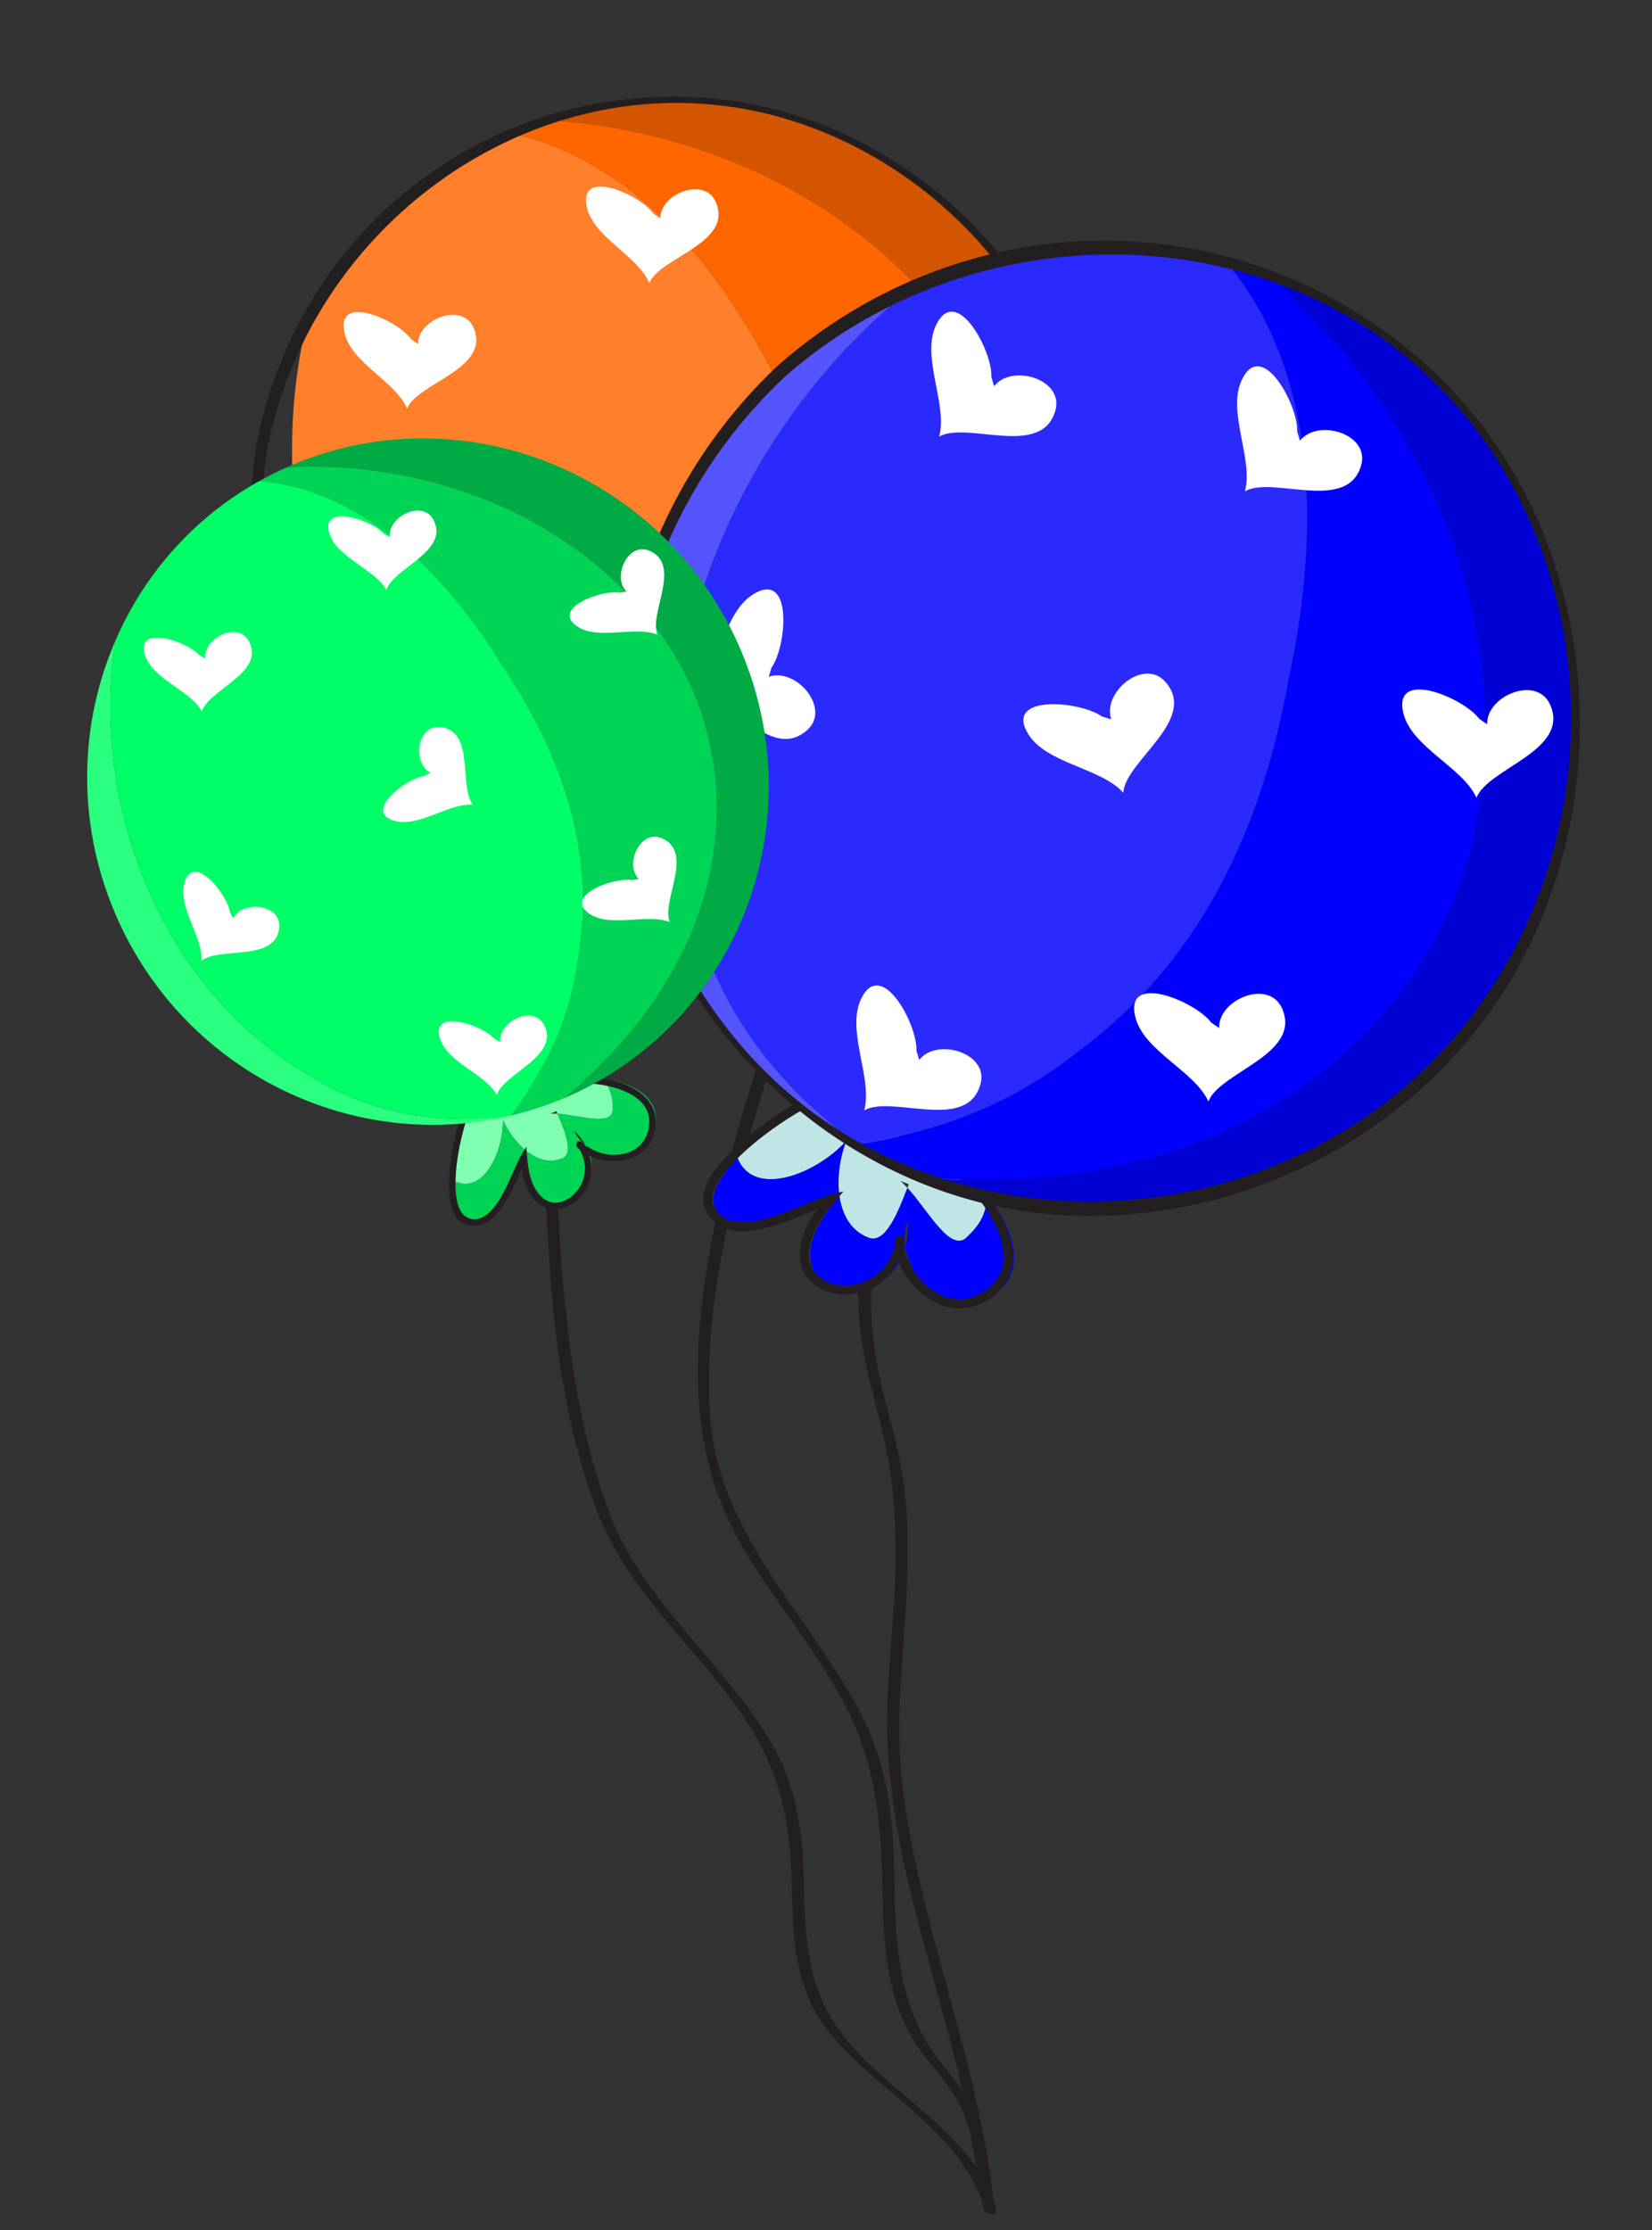 <?xml version="1.0" encoding="UTF-8" standalone="no"?>
<!-- Created with Inkscape (http://www.inkscape.org/) -->

<svg
   xmlns:dc="http://purl.org/dc/elements/1.1/"
   xmlns:cc="http://creativecommons.org/ns#"
   xmlns:rdf="http://www.w3.org/1999/02/22-rdf-syntax-ns#"
   xmlns:svg="http://www.w3.org/2000/svg"
   xmlns="http://www.w3.org/2000/svg"
   xmlns:sodipodi="http://sodipodi.sourceforge.net/DTD/sodipodi-0.dtd"
   xmlns:inkscape="http://www.inkscape.org/namespaces/inkscape"
   width="143mm"
   height="193mm"
   viewBox="0 0 143 193"
   version="1.1"
   id="svg18055"
   inkscape:version="0.92.5 (2060ec1f9f, 2020-04-08)"
   sodipodi:docname="balloons-baby-left.svg">
  <rect x="0" y="0" width="143" height="193" fill="#333333" stroke="none"/>
  <defs
     id="defs18049">
    <clipPath
       clipPathUnits="userSpaceOnUse"
       id="clipPath10812">
      <path
         d="m 534.763,720.77 h 23.424 v -21.885 h -23.424 z"
         id="path10810"
         inkscape:connector-curvature="0" />
    </clipPath>
    <clipPath
       clipPathUnits="userSpaceOnUse"
       id="clipPath10796">
      <path
         d="m 487.535,756.291 h 21.904 v -23.328 h -21.904 z"
         id="path10794"
         inkscape:connector-curvature="0" />
    </clipPath>
    <clipPath
       clipPathUnits="userSpaceOnUse"
       id="clipPath10780">
      <path
         d="m 541.431,779.586 h 26.381 v -19.479 h -26.381 z"
         id="path10778"
         inkscape:connector-curvature="0" />
    </clipPath>
    <clipPath
       clipPathUnits="userSpaceOnUse"
       id="clipPath10764">
      <path
         d="m 469.513,685.486 h 26.378 V 666.01 h -26.378 z"
         id="path10762"
         inkscape:connector-curvature="0" />
    </clipPath>
    <clipPath
       clipPathUnits="userSpaceOnUse"
       id="clipPath10748">
      <path
         d="m 496.452,809.368 h 26.376 v -19.482 h -26.376 z"
         id="path10746"
         inkscape:connector-curvature="0" />
    </clipPath>
    <clipPath
       clipPathUnits="userSpaceOnUse"
       id="clipPath10732">
      <path
         d="m 440.937,799.888 h 23.046 v -20.949 h -23.046 z"
         id="path10730"
         inkscape:connector-curvature="0" />
    </clipPath>
    <clipPath
       clipPathUnits="userSpaceOnUse"
       id="clipPath10716">
      <path
         d="m 437.932,729.368 h 23.046 v -20.951 h -23.046 z"
         id="path10714"
         inkscape:connector-curvature="0" />
    </clipPath>
    <clipPath
       clipPathUnits="userSpaceOnUse"
       id="clipPath10668">
      <path
         d="m 404.102,790.035 h 29.293 v -36.69 h -29.293 z"
         id="path10666"
         inkscape:connector-curvature="0" />
    </clipPath>
    <clipPath
       clipPathUnits="userSpaceOnUse"
       id="clipPath10652">
      <path
         d="m 316.636,769.384 h 36.736 v -29.225 h -36.736 z"
         id="path10650"
         inkscape:connector-curvature="0" />
    </clipPath>
    <clipPath
       clipPathUnits="userSpaceOnUse"
       id="clipPath10636">
      <path
         d="m 345.324,858.167 h 30.492 v -30.651 h -30.492 z"
         id="path10634"
         inkscape:connector-curvature="0" />
    </clipPath>
    <clipPath
       clipPathUnits="userSpaceOnUse"
       id="clipPath10620">
      <path
         d="m 363.594,692.878 h 30.497 v -30.649 h -30.497 z"
         id="path10618"
         inkscape:connector-curvature="0" />
    </clipPath>
    <clipPath
       clipPathUnits="userSpaceOnUse"
       id="clipPath10604">
      <path
         d="m 270.767,844.76 h 30.501 v -30.649 h -30.501 z"
         id="path10602"
         inkscape:connector-curvature="0" />
    </clipPath>
    <clipPath
       clipPathUnits="userSpaceOnUse"
       id="clipPath10588">
      <path
         d="m 224.176,765.489 h 36.835 v -26.575 h -36.835 z"
         id="path10586"
         inkscape:connector-curvature="0" />
    </clipPath>
    <clipPath
       clipPathUnits="userSpaceOnUse"
       id="clipPath10572">
      <path
         d="m 289.535,690.982 h 36.836 v -26.57 h -36.836 z"
         id="path10570"
         inkscape:connector-curvature="0" />
    </clipPath>
    <clipPath
       clipPathUnits="userSpaceOnUse"
       id="clipPath10524">
      <path
         d="m 487.159,786.321 h 27.812 v -27.1 h -27.812 z"
         id="path10522"
         inkscape:connector-curvature="0" />
    </clipPath>
    <clipPath
       clipPathUnits="userSpaceOnUse"
       id="clipPath10508">
      <path
         d="m 425.375,822.358 h 27.093 v -27.676 h -27.093 z"
         id="path10506"
         inkscape:connector-curvature="0" />
    </clipPath>
    <clipPath
       clipPathUnits="userSpaceOnUse"
       id="clipPath10492">
      <path
         d="m 486.75,858.064 h 32.33 v -23.656 h -32.33 z"
         id="path10490"
         inkscape:connector-curvature="0" />
    </clipPath>
    <clipPath
       clipPathUnits="userSpaceOnUse"
       id="clipPath10476">
      <path
         d="m 410.491,733.245 h 32.325 v -23.653 h -32.325 z"
         id="path10474"
         inkscape:connector-curvature="0" />
    </clipPath>
    <clipPath
       clipPathUnits="userSpaceOnUse"
       id="clipPath10460">
      <path
         d="m 427.678,888.866 h 32.325 V 865.21 h -32.325 z"
         id="path10458"
         inkscape:connector-curvature="0" />
    </clipPath>
    <clipPath
       clipPathUnits="userSpaceOnUse"
       id="clipPath10444">
      <path
         d="m 360.833,869.51 h 29.672 v -26.225 h -29.672 z"
         id="path10442"
         inkscape:connector-curvature="0" />
    </clipPath>
    <clipPath
       clipPathUnits="userSpaceOnUse"
       id="clipPath10428">
      <path
         d="M 366.195,782.502 H 395.87 V 756.274 H 366.195 Z"
         id="path10426"
         inkscape:connector-curvature="0" />
    </clipPath>
  </defs>
  <sodipodi:namedview
     id="base"
     pagecolor="#ffffff"
     bordercolor="#666666"
     borderopacity="1.0"
     inkscape:pageopacity="0.0"
     inkscape:pageshadow="2"
     inkscape:zoom="0.49497475"
     inkscape:cx="-231.48209"
     inkscape:cy="345.49235"
     inkscape:document-units="mm"
     inkscape:current-layer="layer1"
     showgrid="false"
     inkscape:window-width="1312"
     inkscape:window-height="704"
     inkscape:window-x="0"
     inkscape:window-y="27"
     inkscape:window-maximized="1" />
  <g
     id="g23917"
     inkscape:groupmode="layer"
     inkscape:label="Capa 1 copia"
     transform="translate(0,-104)" />
  <g
     inkscape:label="Capa 1"
     inkscape:groupmode="layer"
     id="layer1"
     transform="translate(0,-104)">
    <path
       d="m 70.087,186.616 c -3.193,8.493 -5.98,17.171 -7.628,26.103 -0.84,4.553 -1.3,9.207 -0.988,13.835 0.334,4.977 2.417,9.29 5.077,13.45 2.528,3.954 5.436,7.642 7.693,11.767 2.474,4.52 3.082,9.175 3.175,14.255 0.108,5.929 0.171,11.683 4.061,16.511 1.33,1.652 2.515,3.184 3.238,5.193 0.88,2.448 0.936,5.161 1.506,7.686 0.082,0.363 -0.966,0.193 -1.042,-0.14 -0.512,-2.263 -0.73,-4.576 -1.26,-6.836 -0.599,-2.555 -2.238,-4.446 -3.839,-6.433 -3.024,-3.755 -3.578,-8.643 -3.664,-13.305 -0.117,-6.403 -0.407,-11.931 -3.534,-17.646 -2.382,-4.352 -5.563,-8.229 -8.177,-12.44 -4.94,-7.956 -4.913,-16.386 -3.432,-25.363 1.519,-9.211 4.49,-18.191 7.77,-26.914 0.129,-0.343 1.161,-0.034 1.044,0.278"
       style="fill:#231f20;fill-opacity:1;fill-rule:nonzero;stroke:none;stroke-width:0.354"
       id="path10372"
       inkscape:connector-curvature="0" />
    <path
       d="m 81.056,195.467 c -3.727,7.825 -6.554,16.38 -5.376,25.135 0.528,3.928 1.989,7.686 2.528,11.637 0.474,3.476 0.413,6.999 0.231,10.493 -0.224,4.301 -0.743,8.562 -0.546,12.876 0.198,4.333 1.084,8.619 2.105,12.825 2.009,8.281 4.779,16.346 5.861,24.829 0.052,0.406 -1,0.213 -1.044,-0.133 -1.082,-8.473 -3.795,-16.57 -5.862,-24.829 -1.055,-4.215 -1.823,-8.487 -2.105,-12.824 -0.264,-4.064 0.235,-8.129 0.496,-12.18 0.24,-3.739 0.257,-7.465 -0.181,-11.189 -0.503,-4.27 -2.079,-8.293 -2.649,-12.537 -1.125,-8.368 1.954,-16.943 5.497,-24.382 0.169,-0.355 1.189,-0.025 1.044,0.278"
       style="fill:#231f20;fill-opacity:1;fill-rule:nonzero;stroke:none;stroke-width:0.354"
       id="path10376"
       inkscape:connector-curvature="0" />
    <path
       d="m 48.308,208.138 c 0.408,9.012 1.267,17.894 4.307,26.444 2.813,7.912 10.067,13.215 14.205,20.352 2.204,3.8 2.703,7.861 2.776,12.18 0.079,4.663 0.319,8.956 3.216,12.823 4.06,5.423 11.23,8.327 13.41,15.109 0.124,0.386 -0.929,0.245 -1.047,-0.121 -2.176,-6.769 -9.661,-10.035 -13.757,-15.505 -2.516,-3.36 -2.782,-7.439 -2.856,-11.488 -0.097,-5.267 -0.688,-9.7 -3.507,-14.279 -3.968,-6.443 -10.354,-11.272 -13.188,-18.437 -3.425,-8.658 -4.188,-17.986 -4.606,-27.201 -0.021,-0.45 1.03,-0.246 1.047,0.122"
       style="fill:#231f20;fill-opacity:1;fill-rule:nonzero;stroke:none;stroke-width:0.354"
       id="path10380"
       inkscape:connector-curvature="0" />
    <path
       d="m 77.431,118.182 c -3.339,-2.092 -7.002,-3.64 -10.837,-4.572 -6.093,-1.484 -12.625,-1.414 -19.024,0.545 -0.224,0.068 -0.444,0.145 -0.667,0.219 4.973,0.243 9.772,1.211 14.25,2.776 4.013,1.405 7.767,3.294 11.14,5.6 7.417,5.068 13.002,12.113 15.535,20.279 4.658,16.744 -4.271,32.246 -18.537,41.481 0.031,-0.013 0.064,-0.019 0.097,-0.028 19.169,-5.872 29.825,-26.376 23.802,-45.796 -2.749,-8.859 -8.502,-15.955 -15.76,-20.503"
       style="fill:#d45500;fill-opacity:1;fill-rule:nonzero;stroke:none;stroke-width:0.354"
       id="path10408"
       inkscape:connector-curvature="0" />
    <path
       d="m 72.453,169.88 c 3.147,-11.199 0.508,-22.086 -4.825,-32.153 -5.043,-10.432 -12.796,-20.032 -23.646,-22.254 -6.836,2.912 -12.373,7.784 -16.167,13.754 -0.354,0.558 -0.691,1.13 -1.016,1.709 -4.618,17.699 1.406,38.195 16.294,48.668 6.097,4.619 12.822,6.17 19.767,6.219 0.213,-0.023 0.421,-0.055 0.634,-0.083 4.145,-4.336 7.429,-9.445 8.959,-15.86"
       style="fill:#ff7f2a;fill-opacity:1;fill-rule:nonzero;stroke:none;stroke-width:0.354"
       id="path10416"
       inkscape:connector-curvature="0" />
    <path
       d="m 72.294,122.749 c -3.373,-2.306 -7.128,-4.195 -11.14,-5.6 -4.478,-1.565 -9.277,-2.532 -14.25,-2.776 -0.998,0.325 -1.972,0.693 -2.922,1.099 10.85,2.223 18.603,11.822 23.646,22.255 5.333,10.066 7.973,20.954 4.825,32.152 -1.53,6.416 -4.815,11.524 -8.959,15.861 1.934,-0.252 3.873,-0.648 5.799,-1.23 14.266,-9.235 23.195,-24.737 18.537,-41.481 -2.532,-8.166 -8.118,-15.211 -15.535,-20.279"
       style="fill:#ff6600;fill-opacity:1;fill-rule:nonzero;stroke:none;stroke-width:0.354"
       id="path10420"
       inkscape:connector-curvature="0" />
    <path
       d="m 56.551,122.475 c -1.116,-1.597 -6.489,-4.021 -5.761,-0.579 0.555,2.639 4.433,4.245 5.419,6.594 0.919,-2.238 7.216,-3.414 5.779,-6.949 -0.938,-2.309 -4.84,-0.815 -4.834,1.367 z"
       style="fill:#ffffff;fill-opacity:1;fill-rule:nonzero;stroke:none;stroke-width:0.354"
       id="path10462"
       inkscape:connector-curvature="0" />
    <path
       d="m 35.579,133.343 c -1.117,-1.599 -6.49,-4.024 -5.766,-0.582 0.557,2.64 4.436,4.245 5.422,6.595 0.92,-2.236 7.217,-3.412 5.779,-6.946 -0.94,-2.31 -4.842,-0.817 -4.834,1.366 z"
       style="fill:#ffffff;fill-opacity:1;fill-rule:nonzero;stroke:none;stroke-width:0.354"
       id="path10494"
       inkscape:connector-curvature="0" />
    <path
       d="m 22.214,142.391 c 3.48,-17.806 18.808,-30.492 37.158,-30.015 16.943,0.441 31.2,13.326 35.055,29.331 3.46,14.359 -2.575,29.615 -14.492,38.224 -11.991,8.666 -28.367,8.332 -40.719,0.701 C 26.27,172.631 19.825,157.178 22.214,142.391 c 0.064,-0.389 0.996,0.042 0.944,0.362 -3.111,19.239 8.866,37.972 28.189,42.302 17.01,3.811 33.988,-6.197 40.468,-21.834 7.642,-18.437 -1.972,-39.952 -20.193,-47.643 -21.18,-8.94 -44.266,5.689 -48.463,27.175 -0.076,0.39 -1.003,-0.047 -0.944,-0.362"
       style="fill:#231f20;fill-opacity:1;fill-rule:nonzero;stroke:none;stroke-width:0.354"
       id="path10536"
       inkscape:connector-curvature="0" />
    <path
       d="m 73.245,202.756 c -1.126,2.977 -1.034,7.254 1.96,8.368 1.425,0.53 2.511,-2.137 3.342,-4.317 -0.211,-0.232 -0.421,-0.443 -0.626,-0.607 l 0.749,0.281 c -0.04,0.105 -0.082,0.215 -0.122,0.326 1.818,1.973 3.838,5.888 5.265,4.14 1.219,-1.124 1.635,-2.298 1.611,-3.525 -1.667,-2.054 -3.887,-3.721 -5.542,-4.149 l -6.046,-5.087 c -1.721,-0.076 -7.015,2.99 -9.989,6.049 1.385,3.436 6.693,1.467 9.398,-1.478"
       style="fill:#c0e5e7;fill-opacity:1;fill-rule:nonzero;stroke:none;stroke-width:0.354"
       id="path10540"
       inkscape:connector-curvature="0" />
    <path
       d="m 85.423,207.422 c 0.023,1.227 -0.393,2.401 -1.611,3.525 -1.427,1.748 -3.447,-2.167 -5.265,-4.14 -0.831,2.18 -1.917,4.847 -3.342,4.317 -2.994,-1.114 -3.086,-5.392 -1.96,-8.368 -2.706,2.946 -8.013,4.915 -9.398,1.478 -1.527,1.568 -2.446,3.136 -1.951,4.267 1.712,3.934 8.271,-0.037 10.5,-0.639 -7.006,8.145 4.316,10.642 5.973,4.064 -0.117,-0.752 -0.072,-1.519 0.181,-2.229 0.057,0.834 -0.019,1.575 -0.181,2.229 0.51,3.256 4.098,6.341 7.386,4.321 3.334,-2.045 2.082,-5.844 -0.332,-8.825"
       style="fill:#0000ff;fill-opacity:1;fill-rule:nonzero;stroke:none;stroke-width:0.354"
       id="path10544"
       inkscape:connector-curvature="0" />
    <path
       d="m 73.018,207.104 -1.23,0.331 c -0.494,0.134 -1.167,0.414 -1.947,0.739 -2.48,1.034 -6.229,2.599 -7.726,0.736 -0.141,-0.175 -0.263,-0.382 -0.364,-0.613 -0.374,-0.855 0.291,-2.217 1.871,-3.84 2.869,-2.949 7.856,-5.851 9.562,-5.928 l 6.092,5.072 c 1.576,0.409 3.717,2.023 5.333,4.014 v 0.003 c 1.701,2.116 2.497,4.212 2.22,5.799 -0.175,1.005 -0.776,1.827 -1.787,2.449 -2.216,1.36 -4.382,0.131 -5.559,-1.335 -0.628,-0.785 -1.06,-1.72 -1.22,-2.639 0.059,-0.267 0.083,-0.592 -0.069,-0.779 l -0.188,-0.236 -0.294,0.115 c -0.241,0.106 -0.318,0.365 -0.251,0.862 -0.457,1.702 -1.71,2.931 -3.369,3.289 -1.418,0.306 -2.805,-0.084 -3.537,-0.994 -1.104,-1.374 -0.509,-3.591 1.633,-6.082 z m -11.52,2.293 v 0 c 1.871,2.326 5.948,0.624 8.649,-0.503 0.205,-0.083 0.396,-0.166 0.583,-0.242 -2.351,3.313 -1.373,5.26 -0.791,5.985 0.917,1.14 2.613,1.639 4.321,1.27 1.57,-0.339 2.831,-1.332 3.542,-2.745 0.251,0.658 0.614,1.292 1.067,1.856 1.488,1.853 4.103,3.038 6.587,1.514 1.21,-0.743 1.934,-1.748 2.15,-2.982 0.43,-2.473 -1.284,-5.055 -2.344,-6.373 -1.722,-2.128 -3.982,-3.827 -5.7,-4.308 l -6.08,-5.117 -0.135,-0.004 c -1.959,-0.089 -7.344,3.139 -10.289,6.167 -1.868,1.916 -2.551,3.497 -2.031,4.694 0.129,0.295 0.289,0.561 0.472,0.789"
       style="fill:#231f20;fill-opacity:1;fill-rule:nonzero;stroke:none;stroke-width:0.354"
       id="path10548"
       inkscape:connector-curvature="0" />
    <path
       d="m 134.064,151.918 c -1.538,-4.189 -3.747,-8.112 -6.54,-11.604 -4.439,-5.546 -10.363,-9.999 -17.49,-12.659 -0.251,-0.093 -0.501,-0.177 -0.751,-0.264 4.302,3.658 7.939,7.843 10.867,12.348 2.624,4.036 4.679,8.33 6.098,12.735 3.118,9.685 3.205,19.878 -0.234,28.972 -7.538,18.275 -26.422,26.042 -45.715,24.485 0.034,0.012 0.072,0.029 0.108,0.04 21.347,7.973 45.287,-3.095 53.468,-24.722 3.735,-9.865 3.53,-20.222 0.189,-29.33"
       style="fill:#0000d4;fill-opacity:1;fill-rule:nonzero;stroke:none;stroke-width:0.354"
       id="path10552"
       inkscape:connector-curvature="0" />
    <path
       d="m 60.176,183.407 c -6.052,-19.708 2.885,-42.301 19.431,-55.021 -4.294,1.817 -8.293,4.352 -11.803,7.521 -4.846,4.373 -8.766,9.937 -11.239,16.472 -7.253,19.182 0.33,40.211 17.031,50.286 C 67.386,197.819 62.425,191.775 60.176,183.407"
       style="fill:#5555ff;fill-opacity:1;fill-rule:nonzero;stroke:none;stroke-width:0.354"
       id="path10556"
       inkscape:connector-curvature="0" />
    <path
       d="m 93.386,194.959 c 10.672,-7.892 15.923,-19.508 18.175,-32.244 2.772,-12.865 2.522,-26.856 -5.675,-36.355 -8.186,-2.107 -16.576,-1.555 -24.169,1.191 -0.71,0.257 -1.412,0.538 -2.11,0.834 -16.546,12.72 -25.483,35.313 -19.431,55.021 2.249,8.369 7.21,14.412 13.419,19.258 0.206,0.126 0.42,0.24 0.627,0.363 6.762,-1.034 13.295,-3.356 19.164,-8.069"
       style="fill:#2a2aff;fill-opacity:1;fill-rule:nonzero;stroke:none;stroke-width:0.354"
       id="path10560"
       inkscape:connector-curvature="0" />
    <path
       d="m 126.248,152.473 c -1.418,-4.404 -3.474,-8.699 -6.097,-12.735 -2.929,-4.504 -6.566,-8.69 -10.868,-12.348 -1.127,-0.398 -2.259,-0.739 -3.397,-1.03 8.197,9.5 8.447,23.49 5.675,36.355 -2.253,12.736 -7.503,24.352 -18.175,32.244 -5.869,4.713 -12.402,7.035 -19.163,8.069 1.916,1.11 3.936,2.095 6.077,2.902 19.293,1.557 38.177,-6.209 45.715,-24.485 3.439,-9.094 3.352,-19.287 0.234,-28.972"
       style="fill:#0000ff;fill-opacity:1;fill-rule:nonzero;stroke:none;stroke-width:0.354"
       id="path10564"
       inkscape:connector-curvature="0" />
    <path
       d="m 104.829,192.485 c -1.311,-1.788 -7.483,-4.401 -6.565,-0.512 0.699,2.989 5.152,4.711 6.337,7.355 0.982,-2.565 8.108,-4.069 6.382,-8.044 -1.129,-2.603 -5.525,-0.803 -5.457,1.679 z"
       style="fill:#ffffff;fill-opacity:1;fill-rule:nonzero;stroke:none;stroke-width:0.354"
       id="path10574"
       inkscape:connector-curvature="0" />
    <path
       d="m 128.036,166.2 c -1.313,-1.787 -7.48,-4.403 -6.566,-0.508 0.701,2.986 5.152,4.707 6.336,7.353 0.984,-2.567 8.11,-4.066 6.382,-8.045 -1.129,-2.6 -5.525,-0.804 -5.458,1.678 z"
       style="fill:#ffffff;fill-opacity:1;fill-rule:nonzero;stroke:none;stroke-width:0.354"
       id="path10590"
       inkscape:connector-curvature="0" />
    <path
       d="m 112.286,141.346 c 0.114,-2.21 -3.018,-8.103 -4.777,-4.504 -1.348,2.754 1.014,6.88 0.257,9.675 2.393,-1.377 8.877,1.919 10.061,-2.253 0.771,-2.726 -3.781,-4.08 -5.307,-2.114 z"
       style="fill:#ffffff;fill-opacity:1;fill-rule:nonzero;stroke:none;stroke-width:0.354"
       id="path10606"
       inkscape:connector-curvature="0" />
    <path
       d="m 79.327,194.929 c 0.115,-2.211 -3.018,-8.104 -4.776,-4.507 -1.349,2.759 1.013,6.881 0.257,9.675 2.39,-1.374 8.876,1.921 10.059,-2.251 0.775,-2.726 -3.781,-4.081 -5.305,-2.112 z"
       style="fill:#ffffff;fill-opacity:1;fill-rule:nonzero;stroke:none;stroke-width:0.354"
       id="path10622"
       inkscape:connector-curvature="0" />
    <path
       d="m 85.814,136.618 c 0.118,-2.209 -3.015,-8.102 -4.774,-4.509 -1.349,2.76 1.014,6.884 0.257,9.678 2.392,-1.377 8.878,1.919 10.057,-2.251 0.772,-2.727 -3.778,-4.082 -5.301,-2.112 z"
       style="fill:#ffffff;fill-opacity:1;fill-rule:nonzero;stroke:none;stroke-width:0.354"
       id="path10638"
       inkscape:connector-curvature="0" />
    <path
       d="m 95.386,166.008 c -1.79,-1.318 -8.464,-1.973 -6.415,1.466 1.57,2.641 6.334,2.96 8.263,5.132 0.161,-2.744 6.508,-6.297 3.659,-9.577 -1.86,-2.147 -5.509,0.88 -4.7,3.227 z"
       style="fill:#ffffff;fill-opacity:1;fill-rule:nonzero;stroke:none;stroke-width:0.354"
       id="path10654"
       inkscape:connector-curvature="0" />
    <path
       d="m 66.787,161.767 c 1.305,-1.795 1.886,-8.435 -1.551,-6.359 -2.64,1.59 -2.906,6.326 -5.066,8.268 2.763,0.134 6.41,6.396 9.681,3.526 2.14,-1.875 -0.949,-5.464 -3.303,-4.634 z"
       style="fill:#ffffff;fill-opacity:1;fill-rule:nonzero;stroke:none;stroke-width:0.354"
       id="path10670"
       inkscape:connector-curvature="0" />
    <g
       id="g10678"
       transform="matrix(-0.355,0,0,-0.353,67.463,135.517)">
      <path
         d="m 0,0 c -43.931,38.57 -107.762,40.87 -153.294,3.693 -42.036,-34.32 -52.722,-95.103 -30.92,-143.444 19.554,-43.38 64.926,-70.434 112.077,-69.032 47.462,1.413 88.276,34.347 104.501,78.011 C 49.368,-85.022 35.218,-33.007 0,0 c -0.93,0.871 -2.437,-2.054 -1.676,-2.772 45.82,-42.94 52.438,-114.156 12.04,-163.05 -35.546,-43.041 -98.287,-50.808 -145.535,-23.651 -55.712,32.022 -73.8,105.694 -42.824,160.998 C -141.993,35.819 -54.68,43.767 -1.676,-2.772 -0.715,-3.617 0.771,-0.682 0,0"
         style="fill:#231f20;fill-opacity:1;fill-rule:nonzero;stroke:none"
         id="path10680"
         inkscape:connector-curvature="0" />
    </g>
    <path
       d="m 43.529,200.898 c 0.894,2.083 3.058,4.24 5.153,3.351 0.996,-0.424 0.235,-2.329 -0.419,-3.858 -0.222,-0.016 -0.434,-0.021 -0.622,-0.006 l 0.525,-0.223 c 0.029,0.076 0.064,0.152 0.097,0.229 1.913,0.128 4.894,1.156 4.762,-0.442 0.071,-1.174 -0.296,-1.982 -0.916,-2.602 -1.874,-0.244 -3.842,-0.016 -4.907,0.572 l -5.635,0.337 c -0.922,0.8 -2.13,4.97 -2.146,7.998 2.415,1.093 4.173,-2.517 4.109,-5.355"
       style="fill:#80ffb3;fill-opacity:1;fill-rule:nonzero;stroke:none;stroke-width:0.354"
       id="path10684"
       inkscape:connector-curvature="0" />
    <path
       d="m 52.108,197.346 c 0.62,0.62 0.988,1.428 0.916,2.602 0.132,1.598 -2.848,0.57 -4.762,0.442 0.654,1.529 1.416,3.434 0.42,3.858 -2.095,0.889 -4.259,-1.268 -5.153,-3.351 0.065,2.839 -1.693,6.448 -4.109,5.355 -0.009,1.554 0.293,2.81 1.109,3.151 2.831,1.19 4.241,-4.063 5.09,-5.463 0.427,7.619 7.493,3.37 5.088,-0.826 -0.432,-0.332 -0.789,-0.748 -1.01,-1.239 0.442,0.404 0.772,0.821 1.01,1.239 1.875,1.427 5.251,1.26 5.944,-1.387 0.702,-2.682 -1.821,-4.027 -4.542,-4.381"
       style="fill:#00d455;fill-opacity:1;fill-rule:nonzero;stroke:none;stroke-width:0.354"
       id="path10688"
       inkscape:connector-curvature="0" />
    <path
       d="m 45.564,203.246 -0.47,0.774 c -0.186,0.31 -0.395,0.782 -0.634,1.329 -0.767,1.747 -1.921,4.386 -3.616,4.159 -0.158,-0.021 -0.324,-0.068 -0.491,-0.139 -0.616,-0.257 -0.948,-1.284 -0.937,-2.891 0.017,-2.921 1.148,-6.854 1.987,-7.728 l 5.648,-0.367 c 1.014,-0.558 2.916,-0.775 4.735,-0.539 h 7.99e-4 c 1.925,0.259 3.372,0.949 4.015,1.901 0.407,0.603 0.506,1.321 0.293,2.135 -0.468,1.784 -2.191,2.209 -3.524,2.03 -0.713,-0.097 -1.398,-0.367 -1.935,-0.762 -0.102,-0.167 -0.251,-0.346 -0.421,-0.37 l -0.214,-0.028 -0.094,0.203 c -0.073,0.171 0.015,0.343 0.297,0.567 0.608,1.1 0.57,2.345 -0.105,3.34 -0.579,0.851 -1.487,1.328 -2.314,1.218 -1.25,-0.168 -2.04,-1.601 -2.172,-3.929 z m -4.794,6.811 v 0 c 2.113,0.284 3.369,-2.586 4.202,-4.487 0.064,-0.142 0.124,-0.278 0.182,-0.408 0.429,2.854 1.897,3.379 2.556,3.466 1.038,0.14 2.157,-0.431 2.855,-1.457 0.639,-0.942 0.796,-2.07 0.462,-3.145 0.456,0.217 0.955,0.366 1.469,0.434 1.682,0.226 3.616,-0.441 4.142,-2.441 0.256,-0.975 0.129,-1.843 -0.372,-2.586 -1.002,-1.483 -3.163,-1.975 -4.362,-2.137 -1.939,-0.252 -3.946,-0.02 -5.068,0.57 l -5.666,0.339 -0.071,0.062 c -1.052,0.912 -2.225,5.207 -2.244,8.207 -0.011,1.9 0.419,3.047 1.279,3.409 0.213,0.09 0.427,0.147 0.636,0.175"
       style="fill:#231f20;fill-opacity:1;fill-rule:nonzero;stroke:none;stroke-width:0.354"
       id="path10692"
       inkscape:connector-curvature="0" />
    <path
       d="m 49.666,144.987 c -2.866,-1.406 -5.946,-2.346 -9.115,-2.776 -5.032,-0.686 -10.288,-0.083 -15.274,2.031 -0.176,0.073 -0.345,0.153 -0.519,0.232 4.028,-0.22 7.972,0.156 11.711,1.044 3.351,0.796 6.534,2.003 9.447,3.576 6.402,3.463 11.496,8.667 14.229,15.033 5.169,13.095 -0.708,26.326 -11.414,34.956 0.024,-0.012 0.05,-0.021 0.076,-0.031 14.939,-6.331 21.785,-23.735 15.287,-38.87 -2.964,-6.906 -8.197,-12.138 -14.428,-15.194"
       style="fill:#00aa44;fill-opacity:1;fill-rule:nonzero;stroke:none;stroke-width:0.354"
       id="path10696"
       inkscape:connector-curvature="0" />
    <path
       d="M 27.216,197.323 C 14.339,190.134 7.753,174.132 9.972,159.492 c -1.311,3.035 -2.116,6.295 -2.354,9.643 -0.328,4.62 0.408,9.401 2.371,13.976 5.763,13.424 20.084,20.544 33.673,17.567 -5.597,0.541 -11.143,-0.145 -16.445,-3.355"
       style="fill:#2aff80;fill-opacity:1;fill-rule:nonzero;stroke:none;stroke-width:0.354"
       id="path10700"
       inkscape:connector-curvature="0" />
    <path
       d="m 50.038,187.037 c 1.585,-9.283 -1.464,-17.83 -6.611,-25.49 -4.944,-7.981 -12.002,-15.062 -20.928,-15.945 -5.259,2.917 -9.305,7.303 -11.855,12.428 -0.238,0.481 -0.461,0.968 -0.673,1.462 -2.219,14.64 4.367,30.642 17.245,37.831 5.302,3.209 10.848,3.896 16.445,3.355 0.169,-0.035 0.335,-0.08 0.502,-0.119 2.971,-3.838 5.186,-8.228 5.874,-13.522"
       style="fill:#00ff66;fill-opacity:1;fill-rule:nonzero;stroke:none;stroke-width:0.354"
       id="path10704"
       inkscape:connector-curvature="0" />
    <path
       d="m 45.917,149.093 c -2.913,-1.574 -6.096,-2.78 -9.447,-3.576 -3.739,-0.888 -7.684,-1.265 -11.712,-1.045 -0.775,0.345 -1.529,0.724 -2.259,1.13 8.926,0.883 15.984,7.965 20.928,15.945 5.146,7.66 8.196,16.207 6.61,25.49 -0.687,5.294 -2.903,9.684 -5.874,13.522 1.537,-0.365 3.066,-0.846 4.568,-1.476 10.707,-8.63 16.583,-21.861 11.414,-34.956 -2.732,-6.366 -7.827,-11.57 -14.229,-15.034"
       style="fill:#00d455;fill-opacity:1;fill-rule:nonzero;stroke:none;stroke-width:0.354"
       id="path10708"
       inkscape:connector-curvature="0" />
    <path
       d="m 54.704,180.168 c -1.561,-0.28 -6.033,1.391 -3.633,2.945 1.84,1.196 4.985,-0.092 6.904,0.689 -0.765,-1.803 2.162,-6.059 -0.697,-7.264 -1.87,-0.788 -3.243,2.288 -1.98,3.533 z"
       style="fill:#ffffff;fill-opacity:1;fill-rule:nonzero;stroke:none;stroke-width:0.354"
       id="path10718"
       inkscape:connector-curvature="0" />
    <path
       d="m 53.635,155.289 c -1.56,-0.279 -6.031,1.389 -3.631,2.947 1.84,1.195 4.984,-0.095 6.905,0.689 -0.766,-1.802 2.161,-6.059 -0.7,-7.263 -1.869,-0.786 -3.242,2.287 -1.979,3.533 z"
       style="fill:#ffffff;fill-opacity:1;fill-rule:nonzero;stroke:none;stroke-width:0.354"
       id="path10734"
       inkscape:connector-curvature="0" />
    <path
       d="m 33.216,150.19 c -1.036,-1.194 -5.567,-2.695 -4.689,0.015 0.669,2.079 3.929,3.049 4.924,4.857 0.548,-1.88 5.52,-3.353 4.063,-6.078 -0.953,-1.782 -3.968,-0.252 -3.779,1.504 z"
       style="fill:#ffffff;fill-opacity:1;fill-rule:nonzero;stroke:none;stroke-width:0.354"
       id="path10750"
       inkscape:connector-curvature="0" />
    <path
       d="m 42.78,193.894 c -1.032,-1.197 -5.565,-2.697 -4.689,0.012 0.672,2.08 3.929,3.048 4.923,4.857 0.551,-1.878 5.523,-3.35 4.064,-6.077 -0.951,-1.781 -3.968,-0.252 -3.776,1.505 z"
       style="fill:#ffffff;fill-opacity:1;fill-rule:nonzero;stroke:none;stroke-width:0.354"
       id="path10766"
       inkscape:connector-curvature="0" />
    <path
       d="m 17.245,160.697 c -1.034,-1.195 -5.565,-2.698 -4.691,0.013 0.673,2.08 3.931,3.048 4.925,4.858 0.55,-1.879 5.521,-3.352 4.064,-6.077 -0.953,-1.782 -3.969,-0.254 -3.777,1.505 z"
       style="fill:#ffffff;fill-opacity:1;fill-rule:nonzero;stroke:none;stroke-width:0.354"
       id="path10782"
       inkscape:connector-curvature="0" />
    <path
       d="m 36.73,171.15 c -1.575,0.197 -5.336,3.121 -2.578,3.891 2.116,0.592 4.729,-1.571 6.796,-1.398 -1.276,-1.49 0.233,-6.425 -2.858,-6.72 -2.02,-0.195 -2.402,3.149 -0.823,3.961 z"
       style="fill:#ffffff;fill-opacity:1;fill-rule:nonzero;stroke:none;stroke-width:0.354"
       id="path10798"
       inkscape:connector-curvature="0" />
    <path
       d="m 19.903,182.948 c -0.218,-1.564 -3.207,-5.265 -3.948,-2.515 -0.573,2.109 1.637,4.676 1.485,6.733 1.488,-1.283 6.469,0.158 6.731,-2.918 0.174,-2.012 -3.194,-2.35 -3.995,-0.771 z"
       style="fill:#ffffff;fill-opacity:1;fill-rule:nonzero;stroke:none;stroke-width:0.354"
       id="path10814"
       inkscape:connector-curvature="0" />
  </g>
</svg>
